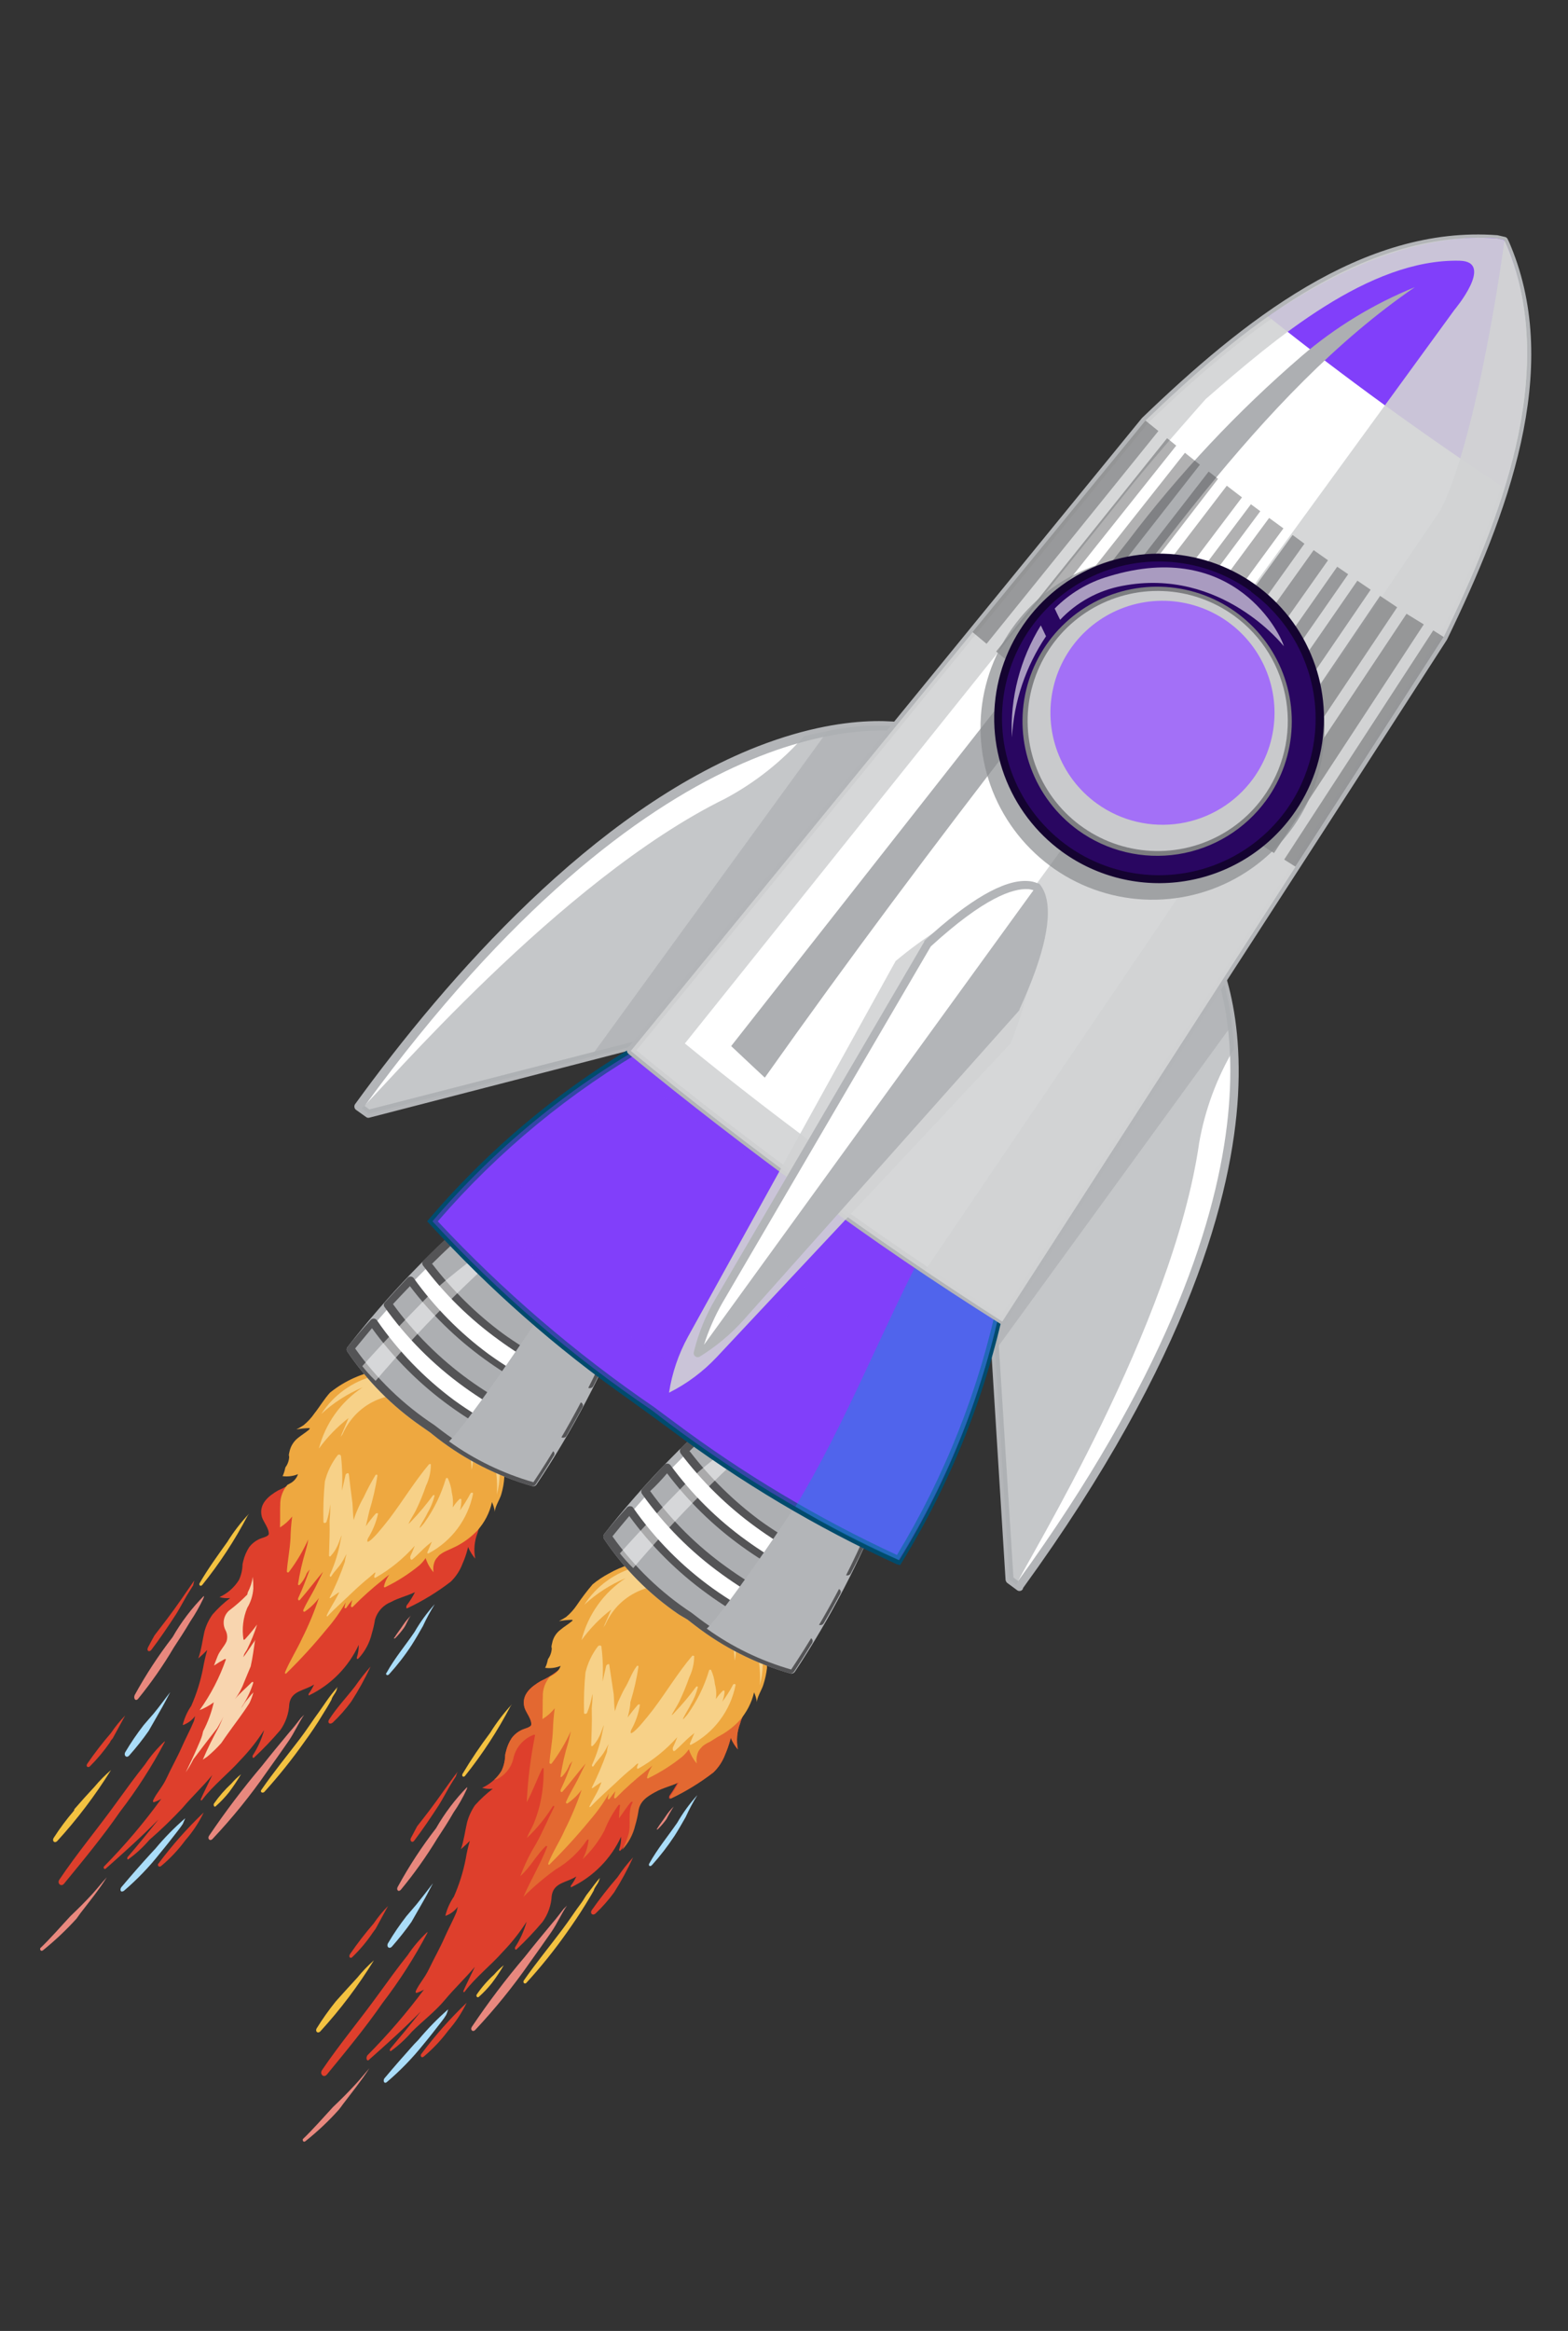 <svg width="107" height="159" viewBox="0 0 107 159" fill="none" xmlns="http://www.w3.org/2000/svg">
<rect x="0" y="0" width="107" height="159" fill="#333333" stroke="none"/>
<path d="M82.256 64.068C82.256 64.068 91.7 77.765 69.538 108.227L68.885 107.747L67.61 87.31L64.484 84.706L82.256 64.068Z" fill="white"/>
<path d="M69.384 108.453L68.731 107.974C68.671 107.919 68.631 107.846 68.619 107.766L67.352 87.444L64.31 84.916C64.283 84.894 64.261 84.867 64.245 84.835C64.228 84.804 64.218 84.77 64.215 84.736C64.206 84.7 64.206 84.663 64.214 84.627C64.222 84.591 64.239 84.558 64.262 84.53L82.048 63.884C82.077 63.855 82.112 63.832 82.151 63.817C82.19 63.803 82.232 63.797 82.273 63.8C82.315 63.803 82.355 63.815 82.392 63.835C82.428 63.855 82.46 63.883 82.485 63.916C82.579 64.051 84.885 67.503 84.481 74.736C84.1 81.371 81.251 92.572 69.812 108.324C69.812 108.324 69.812 108.324 69.794 108.399C69.774 108.433 69.746 108.462 69.712 108.484C69.679 108.505 69.641 108.519 69.602 108.524C69.562 108.529 69.522 108.526 69.485 108.513C69.447 108.501 69.412 108.481 69.384 108.453ZM69.157 107.605L69.479 107.838C89.26 80.517 83.438 66.762 82.215 64.548L64.868 84.669L67.786 87.089C67.815 87.114 67.838 87.145 67.853 87.18C67.869 87.215 67.877 87.253 67.876 87.291L69.157 107.605Z" fill="#B3B5B8"/>
<g style="mix-blend-mode:multiply" opacity="0.7">
<path d="M81.832 77.951C82.23 75.686 83.037 73.512 84.212 71.535C83.912 66.484 82.256 64.068 82.256 64.068L64.484 84.706L67.61 87.31L68.885 107.747L69.352 108.093C70.078 106.462 80.045 90.43 81.832 77.951Z" fill="#ADAFB2"/>
</g>
<g style="mix-blend-mode:multiply" opacity="0.7">
<path d="M84.056 69.929C83.891 67.868 83.276 65.868 82.256 64.068L64.484 84.706L67.61 87.31L67.906 92.133L84.056 69.929Z" fill="#ADAFB2"/>
</g>
<path d="M62.598 49.785C62.598 49.785 46.619 44.988 24.491 75.503L25.146 75.972L44.994 70.882L48.432 73.068L62.598 49.785Z" fill="white"/>
<path d="M24.981 76.195L24.326 75.727C24.292 75.708 24.263 75.682 24.24 75.651C24.217 75.621 24.2 75.586 24.191 75.549C24.181 75.512 24.179 75.473 24.185 75.435C24.19 75.397 24.203 75.361 24.223 75.328C30.557 66.609 40.476 55.31 51.718 50.911C58.479 48.284 62.475 49.427 62.635 49.475C62.675 49.484 62.713 49.503 62.745 49.53C62.776 49.557 62.8 49.591 62.816 49.63C62.83 49.713 62.81 49.798 62.761 49.867L48.611 73.132C48.593 73.165 48.567 73.194 48.536 73.216C48.506 73.238 48.471 73.254 48.433 73.262C48.361 73.274 48.288 73.257 48.228 73.215L44.959 71.135L25.211 76.237C25.172 76.25 25.131 76.252 25.091 76.245C25.05 76.238 25.013 76.221 24.981 76.195ZM24.88 75.444L25.202 75.677L44.929 70.617C44.967 70.608 45.006 70.608 45.043 70.617C45.081 70.625 45.116 70.642 45.146 70.666L48.338 72.683L62.153 49.99C59.726 49.548 44.746 48.245 24.88 75.444Z" fill="#B3B5B8"/>
<g style="mix-blend-mode:multiply" opacity="0.7">
<path d="M49.491 54.473C51.518 53.389 53.335 51.952 54.857 50.23C59.76 48.953 62.589 49.726 62.589 49.726L48.432 73.068L44.991 70.892L25.146 75.972L24.686 75.593C25.982 74.457 38.18 60.017 49.491 54.473Z" fill="#ADAFB2"/>
</g>
<g style="mix-blend-mode:multiply" opacity="0.7">
<path d="M56.462 49.881C58.476 49.402 60.57 49.369 62.598 49.785L48.432 73.068L44.991 70.892L40.31 72.095L56.462 49.881Z" fill="#ADAFB2"/>
</g>
<path d="M27.361 128.896C28.267 127.799 29.092 126.638 29.83 125.423C30.214 124.84 30.6 124.246 30.944 123.642C31.288 123.147 31.588 122.621 31.838 122.072C31.867 122.019 31.881 121.959 31.878 121.899C31.054 122.743 30.34 123.688 29.754 124.711C28.787 125.96 27.92 127.283 27.163 128.668C27.011 128.884 27.177 129.104 27.361 128.896Z" fill="#E8887E"/>
<path d="M28.415 129.91L27.731 130.709C27.275 131.296 26.857 131.91 26.479 132.55C26.349 132.77 26.55 132.987 26.745 132.781C27.216 132.246 27.66 131.687 28.073 131.106C28.38 130.562 28.698 130.021 29.004 129.477C29.197 129.134 29.37 128.775 29.544 128.463C29.171 128.946 28.812 129.421 28.415 129.91Z" fill="#AADDF9"/>
<path d="M22.311 141.503C23.622 139.904 24.944 138.307 26.119 136.608C27.26 135.118 28.274 133.535 29.149 131.876C29.167 131.847 29.175 131.813 29.171 131.779C28.659 132.253 28.204 132.787 27.817 133.368C27.131 134.224 26.495 135.113 25.848 136C24.581 137.757 23.187 139.417 21.966 141.22C21.805 141.478 22.09 141.771 22.311 141.503Z" fill="#DE3F2C"/>
<path d="M24.381 134.902C23.912 135.409 23.453 135.918 22.995 136.427C22.974 136.459 22.948 136.487 22.919 136.512C22.444 137.101 22.006 137.719 21.607 138.362C21.493 138.563 21.68 138.742 21.857 138.567C23.227 137.069 24.453 135.446 25.517 133.717C25.105 134.079 24.725 134.475 24.381 134.902Z" fill="#F3C241"/>
<path d="M24.072 133.466C24.582 132.971 25.04 132.424 25.436 131.833L25.635 131.561C25.913 131.044 26.186 130.549 26.479 130.013C26.117 130.378 25.79 130.775 25.501 131.2C24.923 131.869 24.383 132.569 23.883 133.298C23.757 133.497 23.927 133.649 24.072 133.466Z" fill="#DE3F2C"/>
<path d="M30.581 137.061C29.854 137.699 29.177 138.392 28.557 139.134L28.259 139.442C27.572 140.206 26.893 140.983 26.236 141.765C26.126 141.899 26.198 142.177 26.392 142.028C27.307 141.251 28.145 140.388 28.895 139.451C29.318 138.945 29.722 138.423 30.126 137.901C30.244 137.755 30.351 137.601 30.448 137.44C30.448 137.44 30.543 137.223 30.581 137.061Z" fill="#AADDF9"/>
<path d="M24.205 142.233C23.736 142.74 23.247 143.231 22.724 143.725C22.045 144.457 21.392 145.218 20.663 145.915C20.636 146.034 20.722 146.156 20.849 146.049C21.669 145.398 22.432 144.678 23.129 143.898C23.224 143.783 23.307 143.665 23.391 143.548C23.997 142.743 24.659 141.939 25.21 141.075C24.886 141.445 24.55 141.868 24.205 142.233Z" fill="#E8887E"/>
<path d="M28.936 140.267C29.553 139.746 30.108 139.156 30.591 138.508C31.093 137.935 31.515 137.297 31.845 136.611C30.727 137.677 29.701 138.835 28.776 140.071C28.633 140.198 28.748 140.44 28.936 140.267Z" fill="#DE3F2C"/>
<path d="M32.434 138.463C33.782 137.027 35.023 135.494 36.148 133.877C36.63 133.213 37.106 132.526 37.58 131.85C38.053 131.173 38.281 130.577 38.689 129.988L38.454 130.219C38.197 130.546 37.948 130.888 37.687 131.181C37.059 131.935 36.428 132.701 35.819 133.472C34.521 134.998 33.311 136.597 32.195 138.261C32.07 138.46 32.268 138.642 32.434 138.463Z" fill="#E8887E"/>
<path d="M32.676 136.21C32.998 135.924 33.294 135.611 33.562 135.275C33.858 134.884 34.131 134.475 34.377 134.051C34.138 134.241 33.918 134.454 33.72 134.686C33.272 135.094 32.873 135.552 32.531 136.051C32.465 136.139 32.563 136.309 32.676 136.21Z" fill="#F3C241"/>
<path d="M40.638 130.525C41.1 130.088 41.522 129.609 41.899 129.096C42.387 128.328 42.822 127.526 43.2 126.698C42.811 127.12 42.457 127.571 42.139 128.048C41.51 128.773 40.919 129.529 40.367 130.315C40.251 130.527 40.451 130.698 40.638 130.525Z" fill="#DE3F2C"/>
<path d="M35.925 135.247C36.908 134.173 37.822 133.037 38.662 131.847C39.099 131.231 39.528 130.601 39.927 129.953C40.127 129.623 40.326 129.305 40.52 128.951C40.56 128.778 40.7 128.617 40.793 128.456C40.887 128.296 40.947 128.082 40.816 128.359C40.87 128.277 40.914 128.187 40.945 128.093C40.662 128.381 40.43 128.749 40.178 129.055C39.926 129.361 39.862 129.54 39.697 129.764C39.241 130.365 38.831 131.01 38.375 131.611C37.504 132.777 36.577 133.895 35.745 135.092C35.656 135.231 35.804 135.379 35.925 135.247Z" fill="#F3C241"/>
<path d="M44.491 127.222C45.052 126.597 45.566 125.931 46.029 125.23C46.295 124.813 46.542 124.381 46.789 123.948C47.024 123.432 47.291 122.931 47.588 122.448C47.603 122.383 47.588 122.448 47.588 122.448C47.062 123.027 46.6 123.661 46.21 124.339C45.58 125.253 44.857 126.122 44.314 127.101C44.217 127.227 44.341 127.38 44.491 127.222Z" fill="#AADDF9"/>
<path d="M44.907 124.757C45.118 124.548 45.311 124.322 45.483 124.081C45.632 123.788 45.796 123.503 45.975 123.227C45.775 123.421 45.596 123.635 45.441 123.867C45.248 124.164 45.027 124.432 44.845 124.732C44.781 124.762 44.844 124.834 44.907 124.757Z" fill="#E8887E"/>
<path d="M31.733 121.138C32.916 119.657 33.955 118.066 34.836 116.388L34.935 116.252C34.38 116.847 33.885 117.496 33.456 118.188C32.78 119.084 32.153 120.015 31.576 120.977C31.474 121.124 31.609 121.28 31.733 121.138Z" fill="#F3C241"/>
<path d="M29.304 123.494C29.028 123.852 28.75 124.22 28.464 124.575L28.041 125.377C27.945 125.549 28.116 125.747 28.261 125.564C28.864 124.769 29.415 123.951 29.961 123.11C30.214 122.701 30.437 122.274 30.681 121.853C30.814 121.621 30.968 121.395 31.112 121.166C31.112 121.166 31.159 120.961 31.245 120.833C30.566 121.712 29.97 122.622 29.304 123.494Z" fill="#DE3F2C"/>
<path d="M25.14 140.536C26.381 139.443 27.586 138.354 28.728 137.194C28.041 138.06 27.331 138.922 26.613 139.77C26.613 139.77 26.571 139.953 26.672 139.908C27.204 139.523 27.688 139.076 28.116 138.578C28.852 137.848 29.706 137.202 30.366 136.409C31.025 135.616 31.763 134.931 32.407 134.157C32.143 134.711 31.871 135.252 31.619 135.808C31.601 135.884 31.67 135.934 31.727 135.833C32.461 134.864 33.513 134.047 34.329 133.119C34.93 132.496 35.467 131.815 35.933 131.086C35.763 131.704 35.498 132.292 35.147 132.828C35.127 132.915 35.154 133.046 35.252 132.966C35.879 132.378 36.47 131.754 37.024 131.097C37.399 130.576 37.616 129.958 37.648 129.317C37.78 128.392 38.695 128.42 39.328 127.996C39.227 128.219 39.102 128.431 38.955 128.627C38.955 128.627 38.926 128.757 38.99 128.726C40.488 128.009 41.689 126.791 42.385 125.283C42.392 125.578 42.348 125.872 42.254 126.152C42.232 126.249 42.314 126.291 42.384 126.182C42.825 125.713 43.133 125.136 43.279 124.51C43.373 124.198 43.446 123.88 43.497 123.558C43.588 122.863 44.08 122.554 44.628 122.248C45.177 121.941 45.7 121.845 46.249 121.584C46.077 121.901 45.886 122.206 45.675 122.499C45.66 122.564 45.621 122.737 45.738 122.672C46.78 122.19 47.768 121.596 48.682 120.901C49.041 120.554 49.316 120.131 49.489 119.664C49.619 119.363 49.727 119.053 49.815 118.737C49.836 118.67 49.852 118.602 49.862 118.532C49.981 118.822 50.147 119.09 50.352 119.327C50.235 118.733 50.289 118.118 50.508 117.554C50.582 117.229 50.764 116.93 50.903 116.621C51.042 116.311 51.131 116.024 51.225 115.761C51.62 115.008 51.855 114.182 51.913 113.333C51.972 112.485 51.854 111.634 51.566 110.833C51.279 110.033 50.828 109.301 50.243 108.683C49.657 108.066 48.95 107.576 48.166 107.246C47.21 106.801 46.133 106.691 45.107 106.933C43.912 107.063 42.752 107.419 41.69 107.982C40.88 108.481 40.222 109.192 39.785 110.037C39.499 110.54 39.246 111.051 38.974 111.591C38.697 112.103 38.316 112.551 37.854 112.904C37.839 112.969 37.731 113.092 37.802 113.131C38.093 113.301 38.435 113.36 38.766 113.295C38.251 113.881 37.616 114.349 36.904 114.666C36.233 115.059 35.55 115.607 35.793 116.482C35.906 116.838 36.294 117.279 36.253 117.657C36.221 117.797 35.905 117.884 35.793 117.927C35.444 118.043 35.139 118.263 34.92 118.557C34.734 118.839 34.601 119.151 34.526 119.48C34.504 119.554 34.486 119.63 34.474 119.707C34.469 120.08 34.385 120.449 34.227 120.787C33.909 121.297 33.448 121.702 32.902 121.951C33.137 122.02 33.383 122.042 33.627 122.015C33.189 122.351 32.783 122.726 32.414 123.137C32.167 123.497 31.983 123.897 31.87 124.32C31.731 124.925 31.657 125.545 31.454 126.136C31.666 125.957 31.869 125.765 32.062 125.57C31.941 125.974 31.847 126.386 31.78 126.802C31.608 127.685 31.338 128.547 30.975 129.371C30.71 129.756 30.515 130.185 30.4 130.638C30.4 130.638 30.383 130.714 30.476 130.655C30.78 130.534 31.043 130.331 31.237 130.067C31.21 130.186 31.185 130.294 31.163 130.392C30.904 131.026 30.576 131.611 30.311 132.222C30.046 132.832 29.625 133.577 29.297 134.264C28.969 134.951 28.638 135.251 28.372 135.816C28.372 135.816 28.34 135.956 28.423 135.941C28.6 135.886 28.77 135.81 28.93 135.716C27.75 137.3 26.46 138.799 25.069 140.201C24.959 140.381 25.025 140.589 25.14 140.536Z" fill="#DE3F2C"/>
<path d="M33.913 121.364C34.179 121.231 34.414 121.045 34.604 120.816C34.794 120.587 34.934 120.321 35.014 120.035C35.08 119.649 35.247 119.288 35.497 118.988C35.748 118.688 36.074 118.459 36.441 118.326C36.441 118.326 36.506 118.34 36.517 118.343C36.21 119.856 36.019 121.39 35.944 122.932C36.352 122.195 36.624 121.405 36.989 120.658C37.001 120.604 37.103 120.559 37.097 120.683C37.11 121.527 37.017 122.369 36.819 123.19C36.711 123.607 36.575 124.017 36.413 124.416C36.271 124.736 36.076 125.044 35.956 125.369C36.628 124.734 37.217 124.017 37.708 123.234C37.723 123.169 37.86 123.166 37.816 123.259C37.384 124.104 37.025 124.977 36.562 125.804C36.141 126.491 35.788 127.218 35.507 127.974C36.179 127.377 36.598 126.54 37.253 125.917C37.253 125.917 37.361 125.942 37.351 125.939C36.895 127.132 36.225 128.218 35.719 129.387C36.395 128.713 37.123 128.092 37.897 127.532C38.761 127.031 39.499 126.34 40.056 125.512C40.056 125.512 40.18 125.415 40.164 125.537C40.108 125.986 39.97 126.421 39.756 126.82C40.351 126.258 40.85 125.604 41.236 124.883C41.482 124.258 41.808 123.668 42.207 123.127C42.207 123.127 42.311 123.071 42.315 123.151C42.251 123.432 42.26 123.742 42.239 124.032C42.517 123.664 42.756 123.264 43.064 122.913C43.064 122.913 43.209 122.878 43.172 122.938C42.794 123.648 43.09 124.443 42.883 125.147C42.776 125.507 42.631 125.855 42.452 126.186C42.892 125.717 43.2 125.14 43.347 124.514C43.441 124.202 43.514 123.884 43.564 123.563C43.655 122.867 44.147 122.558 44.696 122.252C45.244 121.945 45.767 121.849 46.316 121.588C46.145 121.905 45.953 122.21 45.742 122.503C45.728 122.568 45.688 122.741 45.805 122.676C46.825 122.188 47.789 121.593 48.682 120.901C49.041 120.554 49.316 120.131 49.489 119.664C49.618 119.363 49.727 119.053 49.815 118.737C49.836 118.67 49.852 118.602 49.862 118.532C49.981 118.822 50.146 119.09 50.352 119.327C50.235 118.733 50.289 118.118 50.507 117.554C50.582 117.229 50.764 116.93 50.903 116.621C51.042 116.311 51.131 116.024 51.225 115.761C51.62 115.008 51.855 114.182 51.913 113.333C51.972 112.485 51.854 111.634 51.566 110.833C51.279 110.033 50.828 109.301 50.243 108.683C49.657 108.066 48.95 107.576 48.166 107.246C47.21 106.801 46.133 106.691 45.107 106.932C43.912 107.063 42.752 107.419 41.69 107.982C40.88 108.481 40.222 109.192 39.785 110.037C39.499 110.54 39.246 111.051 38.974 111.591C38.697 112.103 38.315 112.551 37.853 112.904C37.839 112.969 37.731 113.092 37.801 113.131C38.092 113.301 38.435 113.36 38.766 113.295C38.251 113.881 37.616 114.349 36.904 114.666C36.233 115.059 35.55 115.607 35.793 116.482C35.905 116.838 36.294 117.279 36.253 117.657C36.221 117.797 35.905 117.884 35.793 117.927C35.444 118.043 35.139 118.263 34.92 118.557C34.734 118.839 34.601 119.151 34.526 119.48C34.504 119.554 34.486 119.63 34.474 119.707C34.469 120.08 34.385 120.449 34.227 120.787C34.092 121.017 33.922 121.224 33.722 121.4L33.913 121.364Z" fill="#E36831"/>
<path d="M37.414 127.103C37.392 127.2 37.474 127.241 37.544 127.132C38.502 126.186 39.41 125.19 40.265 124.149C40.753 123.586 41.186 122.976 41.558 122.33C41.514 122.448 41.486 122.572 41.474 122.697C41.459 122.762 41.561 122.717 41.582 122.722C41.713 122.531 41.854 122.347 42.005 122.17C41.956 122.307 41.924 122.448 41.908 122.592C41.891 122.668 41.986 122.701 42.049 122.624C42.682 121.977 43.357 121.371 44.069 120.812C44.199 120.693 44.363 120.572 44.519 120.437C44.344 120.686 44.218 120.966 44.148 121.262C44.148 121.262 44.193 121.363 44.256 121.287C45.077 120.887 45.85 120.396 46.561 119.824C46.729 119.676 46.879 119.507 47.006 119.323C47.122 119.677 47.306 120.004 47.547 120.289C47.502 120.015 47.538 119.735 47.652 119.482C47.709 119.378 47.78 119.284 47.865 119.201C47.9 119.15 47.944 119.106 47.997 119.072C48.131 118.971 48.276 118.886 48.43 118.819L48.975 118.477C49.525 118.199 50.022 117.828 50.445 117.38C50.94 116.828 51.288 116.161 51.458 115.44C51.557 115.656 51.623 115.886 51.655 116.122C51.622 115.818 52.008 115.224 52.089 114.924C52.211 114.551 52.295 114.166 52.34 113.776C52.343 112.964 52.196 112.159 51.905 111.401C51.583 110.383 51.037 109.45 50.307 108.67C49.577 107.89 48.682 107.283 47.687 106.894C46.692 106.504 45.623 106.343 44.557 106.42C43.492 106.498 42.457 106.813 41.529 107.342C41.143 107.549 40.778 107.793 40.44 108.071C40.055 108.521 39.696 108.994 39.365 109.485C39.161 109.789 38.914 110.062 38.633 110.296C38.473 110.396 38.314 110.496 38.146 110.583C38.438 110.527 38.735 110.496 39.032 110.49C39.097 110.505 39.069 110.578 39.008 110.598C38.767 110.805 38.493 110.958 38.252 111.164C37.953 111.387 37.748 111.713 37.678 112.08L37.656 112.177C37.636 112.263 37.616 112.35 37.653 112.438C37.639 112.703 37.549 112.959 37.393 113.175C37.346 113.38 37.302 113.574 37.2 113.767C37.518 113.811 37.841 113.78 38.144 113.676L38.256 113.634C38.174 113.877 38.01 114.085 37.791 114.221L37.53 114.366C37.196 114.75 37.021 115.247 37.041 115.756C37.026 115.821 37.042 116.746 37.015 117.263C37.337 117.068 37.622 116.817 37.856 116.522C37.787 117.018 37.745 117.517 37.73 118.018C37.7 118.796 37.545 119.523 37.495 120.239C37.497 120.257 37.505 120.274 37.517 120.287C37.529 120.301 37.545 120.31 37.563 120.314C37.581 120.318 37.599 120.317 37.616 120.31C37.633 120.303 37.647 120.291 37.657 120.276C38.169 119.594 38.604 118.859 38.956 118.083C38.897 118.342 38.84 118.591 38.78 118.85C38.546 119.603 38.369 120.372 38.253 121.152C38.238 121.217 38.298 121.253 38.361 121.177C38.55 120.977 38.702 120.747 38.813 120.496C38.843 120.366 38.973 120.248 39.056 120.13C38.814 120.791 38.558 121.461 38.253 122.096C38.231 122.194 38.298 122.3 38.388 122.207C38.943 121.572 39.454 120.881 39.964 120.293C39.778 120.659 39.6 121.04 39.413 121.406C39.227 121.773 38.841 122.413 38.625 122.909C38.605 122.996 38.671 123.056 38.74 123.004C39.105 122.752 39.426 122.441 39.691 122.084C39.373 123.024 38.988 123.939 38.54 124.824C38.221 125.57 37.701 126.349 37.414 127.103Z" fill="#EEA840"/>
<g style="mix-blend-mode:overlay" opacity="0.5">
<path d="M39.682 111.879C40.253 111.09 40.935 110.387 41.708 109.794L41.178 111.015C41.214 110.954 41.254 110.894 41.298 110.838C41.506 110.366 41.79 109.932 42.139 109.552C42.947 108.7 44.054 108.195 45.228 108.143C47.174 108.145 48.397 109.768 49.011 111.512C48.987 110.64 48.686 109.797 48.149 109.108C48.762 109.616 49.256 110.252 49.596 110.97C49.937 111.689 50.117 112.473 50.123 113.268C50.123 113.268 50.823 111.154 48.636 108.275C49.705 109.019 50.563 110.027 51.127 111.2C51.69 112.374 51.939 113.674 51.85 114.972C52.086 114.057 52.113 113.101 51.932 112.174C51.75 111.247 51.364 110.372 50.8 109.613C50.035 108.426 48.907 107.518 47.584 107.025C46.261 106.531 44.814 106.478 43.458 106.874C41.979 107.256 40.698 108.181 39.871 109.465C40.697 108.701 41.65 108.088 42.688 107.653C41.191 108.635 40.119 110.143 39.682 111.879Z" fill="#FFFAD0"/>
</g>
<g style="mix-blend-mode:overlay" opacity="0.5">
<path d="M40.23 123.209C40.213 123.284 40.21 123.295 40.317 123.228C40.844 122.667 41.439 122.154 42.005 121.624C42.385 121.256 42.771 120.912 43.176 120.584C43.375 120.414 43.683 120.063 43.481 120.495C43.467 120.56 43.439 120.679 43.562 120.639C44.558 120.073 45.455 119.348 46.217 118.494C46.129 118.733 46.03 118.969 45.919 119.199C45.889 119.328 45.922 119.53 46.076 119.406C46.444 119.092 46.754 118.73 47.133 118.419L47.385 118.215C47.241 118.546 47.12 118.825 47.089 118.909C47.058 118.993 47.059 119.039 47.169 119.007C47.94 118.598 48.61 118.024 49.132 117.325C49.654 116.627 50.015 115.821 50.189 114.967C50.219 114.837 50.057 114.846 50.016 114.927C49.807 115.332 49.562 115.718 49.285 116.079C49.377 115.852 49.433 115.611 49.449 115.366C49.444 115.353 49.437 115.342 49.427 115.333C49.417 115.324 49.405 115.317 49.392 115.314C49.379 115.312 49.365 115.312 49.353 115.316C49.34 115.32 49.328 115.327 49.319 115.336C49.145 115.509 48.988 115.698 48.848 115.9C48.9 115.561 48.878 115.214 48.785 114.884C48.752 114.544 48.663 114.212 48.52 113.902C48.455 113.887 48.401 113.875 48.381 113.961C48.063 115.023 47.572 116.025 46.928 116.927C46.928 116.927 46.463 117.515 46.65 117.148C46.836 116.781 46.986 116.577 47.136 116.27C47.351 115.907 47.514 115.515 47.618 115.106C47.638 115.02 47.538 115.008 47.489 115.076C47.055 115.669 46.583 116.234 46.077 116.767C46.077 116.767 45.785 117.098 45.852 116.954C45.919 116.81 46.201 116.374 46.348 116.078C46.609 115.533 46.839 114.975 47.039 114.405C47.257 113.953 47.371 113.458 47.371 112.956C47.371 112.956 47.284 112.937 47.252 112.929C46.271 114.081 45.476 115.412 44.561 116.624C44.286 116.982 44.002 117.327 43.707 117.669C43.615 117.773 42.854 118.611 43.073 118.001C43.368 117.475 43.569 116.901 43.666 116.306C43.686 116.219 43.558 116.281 43.537 116.276C43.289 116.561 43.053 116.848 42.836 117.151C42.796 117.324 42.813 117.248 42.883 116.945C42.952 116.643 43.009 116.394 43.019 116.101C43.261 115.315 43.445 114.513 43.568 113.701C43.586 113.625 43.493 113.582 43.439 113.671C43.098 114.117 42.931 114.693 42.629 115.169C42.46 115.461 42.326 115.794 42.179 116.09C42.096 116.297 42.025 116.509 41.965 116.724C41.899 116.367 41.913 115.961 41.878 115.566L41.58 113.587C41.612 113.446 41.385 113.542 41.365 113.629C41.291 113.953 41.192 114.385 41.117 114.71C41.166 113.922 41.141 113.132 41.043 112.349C41.07 112.23 40.882 112.21 40.805 112.295C40.4 112.824 40.11 113.432 39.953 114.079C39.864 114.982 39.831 115.89 39.854 116.798C39.822 116.938 39.994 116.932 40.059 116.845C40.228 116.429 40.351 115.995 40.424 115.552C40.466 115.914 40.363 116.414 40.382 116.68C40.406 117.47 40.365 118.246 40.343 119.037C40.326 119.113 40.412 119.132 40.473 119.067C40.639 118.889 40.778 118.686 40.883 118.467C41.034 118.206 41.337 117.183 41.135 118.013C40.992 118.83 40.745 119.626 40.4 120.381C40.372 120.5 40.46 120.565 40.54 120.413C40.733 120.116 40.995 119.869 41.188 119.572C41.381 119.275 41.409 119.156 41.545 118.959C41.471 119.131 41.43 119.314 41.421 119.5C41.129 120.334 40.783 121.147 40.385 121.936C40.385 121.936 40.368 122.011 40.461 121.953C40.554 121.895 41.063 121.511 41.035 121.584C40.793 122.291 40.444 122.723 40.23 123.209Z" fill="#FFFAD0"/>
</g>
<g style="mix-blend-mode:overlay" opacity="0.8">
<path d="M33.28 129.916C33.304 129.87 33.328 129.824 33.352 129.778C33.329 129.82 33.304 129.866 33.28 129.916Z" fill="#FFFAD0"/>
</g>
<path d="M9.43 115.872C10.325 114.774 11.136 113.609 11.855 112.389C12.239 111.806 12.626 111.212 12.98 110.61C13.317 110.11 13.616 109.586 13.874 109.04C13.904 108.984 13.919 108.921 13.916 108.857C13.085 109.696 12.368 110.641 11.781 111.667C10.816 112.916 9.949 114.239 9.191 115.624C9.09 115.862 9.256 116.082 9.43 115.872Z" fill="#E8887E"/>
<path d="M10.484 116.887C10.255 117.141 10.034 117.409 9.802 117.675C9.346 118.261 8.928 118.876 8.55 119.515C8.42 119.735 8.632 119.955 8.816 119.747C9.291 119.215 9.735 118.656 10.144 118.071C10.451 117.527 10.768 116.986 11.075 116.442C11.268 116.099 11.451 115.743 11.615 115.428C11.247 115.89 10.891 116.4 10.484 116.887Z" fill="#AADDF9"/>
<path d="M4.38 128.479C5.691 126.88 7.013 125.283 8.188 123.584C9.332 122.096 10.35 120.513 11.229 118.854C11.242 118.828 11.249 118.798 11.248 118.768C10.736 119.243 10.281 119.776 9.894 120.357C9.209 121.213 8.572 122.102 7.925 122.989C6.658 124.747 5.264 126.407 4.054 128.211C3.873 128.454 4.17 128.75 4.38 128.479Z" fill="#DE3F2C"/>
<path d="M6.449 121.878C5.977 122.384 5.518 122.893 5.075 123.406C5.064 123.438 5.056 123.47 5.052 123.503C4.543 124.094 4.076 124.721 3.655 125.379C3.541 125.58 3.727 125.759 3.904 125.584C5.274 124.084 6.503 122.461 7.576 120.737C7.168 121.085 6.792 121.466 6.449 121.878Z" fill="#F3C241"/>
<path d="M6.144 120.477C6.647 119.975 7.104 119.429 7.508 118.844C7.53 118.747 7.631 118.656 7.696 118.569C7.974 118.052 8.247 117.557 8.54 117.022C8.182 117.388 7.859 117.786 7.573 118.211C6.995 118.879 6.455 119.58 5.955 120.309C5.837 120.475 5.996 120.625 6.144 120.477Z" fill="#DE3F2C"/>
<path d="M12.641 124.024C11.908 124.658 11.227 125.35 10.607 126.095L10.32 126.404C9.622 127.166 8.943 127.943 8.285 128.725C8.175 128.859 8.194 129.125 8.441 128.989C9.352 128.212 10.184 127.347 10.923 126.406C11.346 125.9 11.75 125.378 12.154 124.856C12.28 124.703 12.369 124.564 12.487 124.398C12.453 124.447 12.582 124.181 12.641 124.024Z" fill="#AADDF9"/>
<path d="M6.284 129.211C5.815 129.718 5.327 130.209 4.804 130.704C4.124 131.435 3.472 132.196 2.743 132.893C2.716 133.012 2.802 133.134 2.939 133.029C3.753 132.372 4.516 131.652 5.219 130.878L5.471 130.526C6.087 129.723 6.75 128.919 7.289 128.053C6.957 128.41 6.619 128.844 6.284 129.211Z" fill="#E8887E"/>
<path d="M10.994 127.287C11.615 126.769 12.17 126.178 12.649 125.527C13.152 124.955 13.573 124.316 13.903 123.63C12.786 124.696 11.759 125.854 10.834 127.091C10.696 127.196 10.827 127.419 10.994 127.287Z" fill="#DE3F2C"/>
<path d="M14.502 125.44C15.854 124.006 17.096 122.473 18.217 120.853C18.699 120.19 19.175 119.502 19.648 118.826C20.122 118.149 20.35 117.553 20.758 116.964L20.52 117.205C20.263 117.533 20.014 117.874 19.743 118.165C19.115 118.92 18.484 119.685 17.875 120.456C16.581 121.985 15.371 123.584 14.251 125.245C14.15 125.438 14.336 125.618 14.502 125.44Z" fill="#E8887E"/>
<path d="M14.745 123.186C15.066 122.9 15.363 122.587 15.631 122.251C15.925 121.859 16.198 121.45 16.446 121.027C16.207 121.217 15.987 121.43 15.789 121.662C15.344 122.073 14.946 122.531 14.599 123.027C14.544 123.117 14.619 123.339 14.745 123.186Z" fill="#F3C241"/>
<path d="M22.707 117.501C23.169 117.064 23.591 116.585 23.968 116.072C24.463 115.306 24.905 114.506 25.29 113.679C24.909 114.107 24.555 114.558 24.229 115.029C23.647 115.783 22.974 116.482 22.458 117.296C22.319 117.504 22.497 117.67 22.707 117.501Z" fill="#DE3F2C"/>
<path d="M18.037 122.233C19.013 121.154 19.923 120.018 20.763 118.831C21.211 118.217 21.64 117.587 22.028 116.936C22.229 116.607 22.438 116.291 22.622 115.935C22.661 115.762 22.8 115.6 22.894 115.44C22.988 115.279 23.048 115.066 22.916 115.343C22.963 115.256 23.002 115.166 23.035 115.074C22.765 115.381 22.513 115.703 22.279 116.038C22.111 116.273 21.952 116.521 21.787 116.745C21.342 117.348 20.932 117.994 20.476 118.594C19.594 119.758 18.667 120.876 17.846 122.076C17.724 122.207 17.883 122.358 18.037 122.233Z" fill="#F3C241"/>
<path d="M26.56 114.197C27.125 113.576 27.639 112.91 28.097 112.206C28.364 111.789 28.611 111.357 28.858 110.924C29.096 110.409 29.367 109.908 29.667 109.426C29.682 109.361 29.667 109.426 29.667 109.426C29.142 110.005 28.68 110.639 28.29 111.317C27.67 112.233 26.936 113.101 26.393 114.08C26.264 114.198 26.42 114.359 26.56 114.197Z" fill="#AADDF9"/>
<path d="M26.976 111.733C27.186 111.525 27.379 111.299 27.552 111.058C27.751 110.785 27.825 110.46 28.044 110.203C27.843 110.397 27.664 110.612 27.51 110.843C27.317 111.14 27.096 111.408 26.913 111.708C26.839 111.736 26.913 111.81 26.976 111.733Z" fill="#E8887E"/>
<path d="M13.802 108.114C14.986 106.643 16.024 105.059 16.899 103.386L16.999 103.249C16.438 103.842 15.938 104.49 15.509 105.183C14.854 106.103 14.191 107.009 13.627 107.983C13.543 108.1 13.678 108.256 13.802 108.114Z" fill="#F3C241"/>
<path d="M11.372 110.47L10.543 111.554C10.393 111.815 10.25 112.09 10.11 112.353C9.97 112.617 10.185 112.723 10.329 112.54C10.932 111.745 11.484 110.927 12.03 110.086C12.283 109.677 12.505 109.25 12.75 108.829L13.18 108.142C13.18 108.142 13.227 107.937 13.257 107.807C12.645 108.691 12.039 109.598 11.372 110.47Z" fill="#DE3F2C"/>
<path d="M7.221 127.458C8.461 126.365 9.667 125.276 10.809 124.116C10.121 124.982 9.423 125.846 8.694 126.692C8.694 126.692 8.652 126.875 8.753 126.83C9.285 126.445 9.769 125.998 10.196 125.5C10.983 124.816 11.734 124.092 12.446 123.331C13.104 122.548 13.854 121.856 14.487 121.079C14.224 121.633 13.952 122.174 13.699 122.73C13.682 122.806 13.75 122.856 13.808 122.755C14.542 121.786 15.594 120.969 16.421 120.043C17.021 119.42 17.559 118.739 18.025 118.01C17.855 118.628 17.59 119.216 17.239 119.753C17.219 119.839 17.246 119.971 17.346 119.88C17.975 119.292 18.57 118.668 19.129 118.013C19.5 117.49 19.713 116.871 19.741 116.231C19.874 115.306 20.79 115.333 21.435 114.901C21.33 115.126 21.205 115.341 21.06 115.543C21.06 115.543 21.03 115.673 21.095 115.642C22.588 114.92 23.785 113.703 24.479 112.197C24.486 112.492 24.442 112.786 24.349 113.065C24.326 113.163 24.408 113.204 24.489 113.098C24.922 112.624 25.227 112.048 25.373 111.423C25.468 111.111 25.54 110.794 25.591 110.472C25.67 110.2 25.811 109.949 26.003 109.74C26.195 109.532 26.433 109.37 26.698 109.269C27.118 109.024 27.769 108.866 28.318 108.605C28.156 108.928 27.964 109.234 27.744 109.52C27.73 109.585 27.69 109.758 27.807 109.694C28.854 109.202 29.843 108.597 30.759 107.89C31.117 107.543 31.393 107.121 31.566 106.653C31.701 106.354 31.809 106.044 31.892 105.727C31.913 105.66 31.928 105.591 31.939 105.521C32.061 105.809 32.226 106.077 32.429 106.316C32.315 105.722 32.373 105.108 32.595 104.545C32.669 104.221 32.841 103.919 32.98 103.61C33.119 103.3 33.208 103.014 33.302 102.751C33.789 101.767 34.037 100.682 34.027 99.584C33.868 98.463 33.446 97.395 32.796 96.468C32.145 95.54 31.286 94.778 30.286 94.245C29.327 93.8 28.246 93.689 27.216 93.929C26.024 94.058 24.867 94.415 23.81 94.981C22.998 95.479 22.335 96.189 21.895 97.033C21.608 97.537 21.355 98.047 21.094 98.59C20.813 99.102 20.428 99.549 19.963 99.901C19.95 99.955 19.84 100.089 19.911 100.128C20.191 100.314 20.529 100.391 20.863 100.346C20.34 100.912 19.702 101.359 18.991 101.658C18.31 102.048 17.637 102.599 17.87 103.472C17.982 103.827 18.371 104.269 18.341 104.649C18.308 104.789 17.993 104.876 17.869 104.916C17.521 105.032 17.216 105.252 16.997 105.547C16.816 105.831 16.683 106.142 16.603 106.469C16.586 106.545 16.569 106.62 16.551 106.696C16.546 107.07 16.462 107.438 16.304 107.777C15.986 108.286 15.525 108.691 14.979 108.941C15.214 109.01 15.46 109.032 15.704 109.004C15.266 109.338 14.864 109.714 14.502 110.128C14.246 110.485 14.058 110.885 13.947 111.309C13.808 111.915 13.745 112.537 13.531 113.125C13.745 112.944 13.948 112.752 14.141 112.548C14.025 112.957 13.93 113.372 13.856 113.791C13.685 114.675 13.415 115.536 13.052 116.36C12.787 116.745 12.592 117.174 12.477 117.627C12.477 117.627 12.46 117.703 12.553 117.645C12.856 117.523 13.12 117.32 13.314 117.057C13.286 117.176 13.259 117.295 13.239 117.381C12.983 118.005 12.653 118.6 12.388 119.211C12.123 119.821 11.702 120.567 11.384 121.256C11.067 121.946 10.715 122.24 10.449 122.805C10.449 122.805 10.417 122.946 10.5 122.931C10.677 122.875 10.847 122.799 11.007 122.705C9.823 124.334 8.52 125.872 7.107 127.307C7.028 127.357 7.094 127.565 7.221 127.458Z" fill="#DE3F2C"/>
<path d="M19.451 114.071C19.428 114.168 19.51 114.21 19.58 114.101C20.542 113.157 21.45 112.162 22.301 111.118C22.79 110.554 23.223 109.945 23.595 109.298C23.555 109.418 23.527 109.541 23.51 109.666C23.495 109.731 23.597 109.686 23.619 109.691C23.749 109.499 23.89 109.315 24.041 109.139C23.998 109.277 23.966 109.418 23.944 109.56C23.947 109.576 23.954 109.59 23.964 109.601C23.975 109.613 23.989 109.621 24.004 109.624C24.019 109.628 24.035 109.626 24.049 109.621C24.064 109.615 24.076 109.605 24.085 109.593C24.718 108.945 25.393 108.34 26.105 107.78C26.235 107.662 26.399 107.54 26.566 107.408C26.387 107.655 26.261 107.935 26.195 108.233C26.199 108.243 26.205 108.252 26.214 108.26C26.222 108.267 26.232 108.272 26.242 108.274C26.253 108.277 26.264 108.277 26.275 108.274C26.286 108.271 26.295 108.265 26.303 108.258C27.122 107.86 27.892 107.368 28.597 106.792C28.768 106.642 28.918 106.47 29.044 106.28C29.158 106.636 29.342 106.964 29.586 107.246C29.539 106.977 29.575 106.699 29.688 106.451C29.745 106.347 29.817 106.252 29.901 106.169C29.936 106.118 29.981 106.074 30.033 106.04C30.167 105.939 30.312 105.854 30.466 105.787L31.091 105.498C31.644 105.221 32.144 104.851 32.571 104.403C33.068 103.854 33.414 103.184 33.574 102.46C33.672 102.677 33.738 102.907 33.77 103.142C33.737 102.839 34.124 102.245 34.206 101.934C34.325 101.539 34.396 101.131 34.416 100.719C34.421 99.908 34.274 99.102 33.981 98.345C33.649 97.338 33.106 96.414 32.386 95.635C31.667 94.856 30.789 94.241 29.812 93.83C28.6 93.371 27.29 93.237 26.011 93.441C24.732 93.645 23.529 94.18 22.521 94.993C22.126 95.426 21.809 95.967 21.457 96.41C21.249 96.713 20.999 96.985 20.714 97.218C20.554 97.318 20.395 97.418 20.227 97.505C20.52 97.451 20.816 97.42 21.113 97.412C21.178 97.427 21.096 97.487 21.089 97.52C20.848 97.726 20.584 97.882 20.333 98.086C20.042 98.316 19.839 98.639 19.759 99.001L19.737 99.099C19.717 99.185 19.697 99.272 19.734 99.36C19.725 99.626 19.634 99.883 19.474 100.096C19.43 100.291 19.383 100.496 19.282 100.689C19.599 100.733 19.922 100.702 20.224 100.598L20.337 100.556C20.255 100.799 20.09 101.007 19.872 101.143L19.611 101.288C19.282 101.675 19.107 102.17 19.122 102.678C19.107 102.742 19.123 103.668 19.107 104.187C19.426 103.991 19.707 103.739 19.937 103.444C19.871 103.941 19.833 104.441 19.822 104.942C19.781 105.718 19.626 106.444 19.576 107.161C19.553 107.258 19.678 107.31 19.738 107.198C20.25 106.516 20.685 105.781 21.037 105.004C20.995 105.264 20.936 105.52 20.861 105.772C20.632 106.526 20.456 107.295 20.334 108.074C20.337 108.087 20.343 108.098 20.352 108.108C20.361 108.117 20.372 108.124 20.385 108.127C20.398 108.129 20.411 108.129 20.423 108.124C20.435 108.12 20.445 108.112 20.453 108.101C20.638 107.9 20.787 107.669 20.894 107.417C20.924 107.288 21.054 107.169 21.137 107.052C20.895 107.713 20.652 108.374 20.345 109.021C20.323 109.118 20.379 109.222 20.468 109.129C21.024 108.494 21.535 107.803 22.045 107.214C21.859 107.581 21.681 107.961 21.494 108.328C21.308 108.695 20.911 109.332 20.695 109.829C20.675 109.915 20.741 109.976 20.81 109.923C21.175 109.671 21.497 109.36 21.761 109.004C21.447 109.944 21.066 110.86 20.621 111.746C20.257 112.538 19.779 113.282 19.451 114.071Z" fill="#EEA840"/>
<g style="mix-blend-mode:overlay" opacity="0.5">
<path d="M21.761 98.811C22.333 98.024 23.015 97.322 23.786 96.727L23.241 98.013L23.372 97.838C23.58 97.366 23.864 96.932 24.213 96.552C25.012 95.694 26.119 95.186 27.291 95.141C29.238 95.143 30.471 96.768 31.02 98.497C30.997 97.625 30.695 96.782 30.159 96.093C30.779 96.597 31.282 97.23 31.631 97.949C31.98 98.668 32.166 99.454 32.178 100.253C32.178 100.253 32.889 98.14 30.691 95.26C31.76 96.003 32.618 97.011 33.182 98.185C33.745 99.359 33.994 100.658 33.905 101.956C34.141 101.041 34.169 100.085 33.987 99.158C33.805 98.231 33.419 97.356 32.855 96.597C32.091 95.41 30.962 94.502 29.639 94.009C28.316 93.515 26.869 93.462 25.513 93.858C24.034 94.24 22.753 95.166 21.926 96.449C22.752 95.686 23.705 95.072 24.743 94.637C23.266 95.611 22.203 97.099 21.761 98.811Z" fill="#FFFAD0"/>
</g>
<g style="mix-blend-mode:overlay" opacity="0.5">
<path d="M22.299 110.185C22.281 110.26 22.344 110.286 22.385 110.204C22.923 109.645 23.519 109.133 24.076 108.589C24.453 108.232 24.84 107.888 25.245 107.56C25.454 107.392 25.751 107.039 25.55 107.471C25.535 107.536 25.508 107.655 25.631 107.615C26.636 107.042 27.538 106.307 28.303 105.44C28.216 105.68 28.116 105.915 28.005 106.145C27.976 106.275 28.02 106.478 28.163 106.352C28.531 106.038 28.841 105.676 29.22 105.365L29.471 105.161C29.338 105.495 29.206 105.772 29.176 105.855C29.145 105.939 29.146 105.985 29.256 105.953C30.026 105.544 30.697 104.97 31.219 104.271C31.741 103.573 32.102 102.767 32.276 101.913C32.306 101.783 32.155 101.794 32.103 101.873C31.891 102.275 31.651 102.661 31.383 103.028C31.455 102.788 31.489 102.539 31.484 102.289C31.48 102.276 31.472 102.265 31.462 102.256C31.453 102.247 31.44 102.24 31.427 102.237C31.414 102.234 31.401 102.235 31.388 102.239C31.375 102.242 31.363 102.25 31.354 102.259C31.18 102.43 31.026 102.62 30.894 102.825C30.935 102.486 30.913 102.141 30.831 101.81C30.795 101.468 30.702 101.136 30.555 100.825C30.501 100.813 30.436 100.798 30.417 100.884C30.099 101.954 29.607 102.964 28.958 103.872C28.958 103.872 28.494 104.459 28.68 104.093C28.866 103.726 29.027 103.524 29.166 103.214C29.381 102.851 29.544 102.46 29.649 102.051C29.668 101.964 29.579 101.955 29.53 102.023C29.096 102.616 28.624 103.181 28.118 103.714C28.118 103.714 27.815 104.042 27.893 103.901C28.03 103.602 28.231 103.319 28.379 103.023C28.645 102.48 28.875 101.921 29.069 101.349C29.288 100.898 29.401 100.403 29.401 99.901C29.416 99.836 29.314 99.881 29.282 99.874C28.312 101.028 27.506 102.356 26.591 103.569C26.316 103.927 26.032 104.271 25.738 104.613C25.645 104.717 24.884 105.555 25.104 104.946C25.426 104.426 25.66 103.857 25.797 103.262C25.814 103.186 25.677 103.234 25.656 103.229C25.408 103.508 25.178 103.801 24.965 104.107C24.926 104.279 24.941 104.215 25.012 103.901C25.084 103.588 25.139 103.35 25.203 103.069C25.445 102.284 25.629 101.482 25.753 100.669C25.77 100.594 25.677 100.55 25.612 100.637C25.32 101.123 25.053 101.624 24.813 102.138C24.644 102.435 24.493 102.742 24.363 103.059C24.272 103.263 24.197 103.474 24.139 103.69C24.075 103.322 24.086 102.927 24.051 102.532C23.962 101.875 23.885 101.22 23.807 100.565C23.785 100.412 23.601 100.518 23.581 100.605C23.507 100.929 23.408 101.361 23.334 101.685C23.38 100.899 23.359 100.11 23.27 99.328C23.266 99.302 23.254 99.279 23.236 99.26C23.218 99.241 23.195 99.228 23.169 99.222C23.144 99.217 23.118 99.218 23.093 99.227C23.069 99.236 23.048 99.252 23.032 99.273C22.624 99.801 22.33 100.407 22.169 101.055C22.081 101.958 22.048 102.866 22.07 103.774C22.038 103.914 22.221 103.91 22.276 103.821C22.407 103.426 22.493 103.019 22.532 102.605C22.545 102.982 22.531 103.359 22.489 103.733C22.513 104.523 22.473 105.299 22.451 106.09C22.447 106.107 22.45 106.125 22.459 106.14C22.469 106.155 22.483 106.166 22.501 106.17C22.518 106.174 22.536 106.171 22.551 106.161C22.566 106.152 22.577 106.137 22.581 106.12C22.747 105.942 22.886 105.74 22.991 105.52C23.142 105.259 23.445 104.236 23.243 105.066C23.101 105.88 22.854 106.672 22.51 107.423C22.48 107.553 22.567 107.618 22.65 107.455C22.844 107.158 23.105 106.911 23.298 106.614C23.492 106.317 23.519 106.198 23.655 106.002C23.592 106.176 23.551 106.358 23.531 106.542C23.244 107.378 22.898 108.192 22.495 108.978C22.495 108.978 22.478 109.054 22.571 108.996C22.664 108.937 23.173 108.553 23.145 108.627C22.822 109.292 22.512 109.699 22.299 110.185Z" fill="#FFFAD0"/>
</g>
<g style="mix-blend-mode:overlay" opacity="0.8">
<path d="M13.198 119.999C13.735 119.292 14.26 118.593 14.822 117.88C15.048 117.499 15.252 117.105 15.433 116.7C15.277 116.983 15.099 117.465 14.928 117.813C14.525 118.533 14.162 119.274 13.839 120.032L14.15 119.819C14.489 119.536 14.806 119.228 15.1 118.899C15.252 118.684 15.377 118.485 15.508 118.31C16.014 117.595 16.56 116.901 17.024 116.166C17.134 115.933 17.224 115.691 17.292 115.442C17.105 115.616 16.977 115.825 16.811 116.003C16.645 116.182 16.305 116.82 16.53 116.383C16.85 115.888 17.103 115.353 17.282 114.792C17.299 114.716 17.21 114.707 17.163 114.764C16.804 115.137 16.33 115.518 16.023 115.914C16.299 115.547 16.518 115.141 16.674 114.71C16.813 114.354 16.97 114.015 17.106 113.671C17.247 113.055 17.318 112.445 17.413 111.83C17.384 111.96 17.268 112.07 17.195 112.19C17.122 112.309 16.432 113.334 16.639 112.927C16.678 112.754 16.808 112.636 16.88 112.47C17.144 111.936 17.366 111.382 17.544 110.814C17.283 111.166 17.004 111.504 16.708 111.828C16.708 111.828 16.613 111.897 16.611 111.806C16.503 111.087 16.592 110.352 16.87 109.681C17.113 109.278 17.256 108.824 17.287 108.355C17.289 108.09 17.277 107.825 17.252 107.562C17.196 107.931 17.08 108.289 16.908 108.62L16.885 108.718C16.885 108.718 16.885 108.718 16.873 108.772C16.483 109.169 16.064 109.537 15.619 109.872C15.439 110.039 15.319 110.26 15.278 110.502C15.237 110.743 15.277 110.992 15.393 111.208C15.512 111.438 15.537 111.705 15.462 111.952C15.313 112.305 15.011 112.577 14.857 112.951C14.703 113.325 14.688 113.39 14.604 113.61C14.842 113.448 15.089 113.3 15.343 113.165C15.343 113.165 15.419 113.182 15.419 113.182C14.99 114.418 14.385 115.586 13.623 116.65C13.966 116.516 14.29 116.338 14.587 116.12C14.433 116.806 14.189 117.47 13.862 118.092C13.862 118.092 13.835 118.211 13.82 118.276C13.746 118.6 13.585 118.905 13.457 119.217C13.212 119.786 12.949 120.34 12.675 120.892C12.87 120.607 13.045 120.309 13.198 119.999Z" fill="#FFFAD0"/>
</g>
<path d="M36.4 101.106C38.836 97.447 40.875 93.541 42.484 89.451L33.035 82.59C29.639 85.388 26.551 88.54 23.823 91.992C25.303 94.166 27.199 96.026 29.4 97.467C31.465 99.138 33.845 100.376 36.4 101.106Z" fill="white"/>
<path d="M29.846 98.103L29.346 97.704L28.786 97.315C26.771 95.931 25.037 94.179 23.673 92.151C23.654 92.099 23.651 92.043 23.663 91.99C23.675 91.936 23.703 91.887 23.742 91.849C26.441 88.379 29.497 85.201 32.858 82.367C32.906 82.333 32.963 82.314 33.023 82.313C33.082 82.312 33.14 82.33 33.189 82.363L42.67 89.232C42.719 89.268 42.755 89.318 42.772 89.375C42.79 89.433 42.789 89.494 42.768 89.55C41.135 93.658 39.073 97.582 36.615 101.257C36.586 101.304 36.542 101.341 36.49 101.362C36.438 101.382 36.381 101.387 36.327 101.373C33.98 100.702 31.78 99.593 29.846 98.103ZM29.632 97.201L30.184 97.623C32.027 99.01 34.096 100.068 36.298 100.752C38.638 97.212 40.617 93.447 42.208 89.513L33.105 82.879C29.839 85.598 26.855 88.638 24.196 91.953C25.662 94.028 27.506 95.809 29.632 97.201Z" fill="#B3B5B8"/>
<path d="M40.274 94.428C41.125 92.818 41.885 91.161 42.549 89.466L33.099 82.604C31.706 83.745 30.376 84.959 29.113 86.242C31.968 89.987 35.843 92.829 40.274 94.428Z" fill="#ADAFB2"/>
<path d="M34.005 91.377C32.052 89.963 30.323 88.263 28.875 86.335C28.831 86.284 28.809 86.218 28.814 86.151C28.819 86.084 28.85 86.021 28.901 85.977C30.173 84.698 31.511 83.486 32.908 82.345C32.957 82.31 33.014 82.291 33.073 82.29C33.133 82.29 33.191 82.307 33.239 82.341L42.67 89.232C42.719 89.268 42.755 89.318 42.773 89.375C42.79 89.433 42.789 89.494 42.768 89.55C42.768 89.55 42.02 91.575 40.486 94.545C40.454 94.605 40.401 94.651 40.337 94.674C40.272 94.697 40.202 94.695 40.139 94.67C37.949 93.867 35.884 92.758 34.005 91.377ZM29.495 86.215C30.868 88.013 32.488 89.61 34.306 90.957C36.1 92.25 38.057 93.299 40.127 94.076C41.281 91.769 41.948 90.102 42.165 89.549L33.063 82.915C32.64 83.318 31.244 84.443 29.457 86.23L29.495 86.215Z" fill="#545456"/>
<path d="M25.375 90.186C24.889 90.769 24.376 91.368 23.823 91.992C25.303 94.166 27.199 96.026 29.4 97.467C31.447 99.125 33.804 100.357 36.335 101.091C36.769 100.439 37.162 99.813 37.545 99.184C32.632 97.56 28.367 94.406 25.375 90.186Z" fill="#ADAFB2"/>
<path d="M29.846 98.103L29.346 97.704L28.786 97.314C26.771 95.93 25.037 94.179 23.673 92.151C23.654 92.099 23.651 92.043 23.663 91.99C23.675 91.936 23.703 91.887 23.742 91.848C24.22 91.252 24.72 90.662 25.294 90.042C25.32 90.01 25.354 89.984 25.392 89.967C25.43 89.95 25.471 89.942 25.513 89.944C25.555 89.945 25.595 89.957 25.632 89.977C25.668 89.998 25.699 90.026 25.722 90.061C27.166 92.153 28.945 93.994 30.987 95.509C33.021 96.982 35.267 98.136 37.648 98.934C37.689 98.946 37.726 98.967 37.757 98.996C37.788 99.024 37.812 99.06 37.827 99.1C37.837 99.139 37.838 99.181 37.829 99.22C37.82 99.26 37.801 99.297 37.775 99.327C37.334 100.057 36.943 100.672 36.561 101.245C36.531 101.292 36.487 101.328 36.436 101.349C36.384 101.37 36.327 101.374 36.273 101.361C33.945 100.687 31.765 99.582 29.846 98.103ZM29.632 97.201L30.184 97.623C32.026 99.011 34.095 100.07 36.298 100.752C36.594 100.308 36.883 99.84 37.209 99.311C34.893 98.504 32.708 97.363 30.721 95.926C28.667 94.448 26.864 92.648 25.383 90.597C24.978 91.073 24.595 91.554 24.235 91.984C25.692 94.045 27.522 95.814 29.632 97.201Z" fill="#545456"/>
<path d="M27.961 87.343C27.482 87.848 26.97 88.39 26.449 88.976C29.418 93.101 33.609 96.19 38.43 97.805C38.826 97.122 39.19 96.478 39.527 95.85C34.904 94.24 30.874 91.276 27.961 87.343Z" fill="#ADAFB2"/>
<path d="M31.671 94.608C29.567 93.092 27.725 91.24 26.221 89.128C26.192 89.074 26.184 89.012 26.197 88.953C26.211 88.893 26.246 88.84 26.295 88.804C26.785 88.257 27.282 87.722 27.81 87.16C27.868 87.107 27.944 87.076 28.023 87.073C28.065 87.076 28.105 87.089 28.142 87.109C28.178 87.129 28.21 87.156 28.235 87.19C29.655 89.169 31.375 90.914 33.336 92.361C35.261 93.754 37.377 94.862 39.617 95.654C39.656 95.665 39.69 95.685 39.718 95.713C39.745 95.742 39.765 95.777 39.774 95.815C39.783 95.852 39.783 95.891 39.774 95.929C39.766 95.966 39.749 96.001 39.725 96.031C39.376 96.657 39.023 97.304 38.628 97.987C38.594 98.02 38.554 98.044 38.509 98.057C38.464 98.071 38.417 98.073 38.371 98.064C35.977 97.255 33.718 96.09 31.671 94.608ZM26.809 88.945C28.256 90.937 30.012 92.687 32.009 94.128C33.946 95.523 36.072 96.634 38.323 97.428C38.62 96.927 38.895 96.421 39.147 95.967C36.979 95.166 34.931 94.069 33.063 92.708C31.13 91.31 29.416 89.633 27.974 87.733C27.542 88.18 27.165 88.582 26.788 88.985L26.809 88.945Z" fill="#545456"/>
<g style="mix-blend-mode:screen" opacity="0.5">
<path d="M35.441 84.312L34.758 83.814C32.968 85.464 30.852 86.799 29.129 88.509C27.644 90.023 26.149 91.58 24.722 93.187C24.951 93.479 25.249 93.82 25.631 94.192C28.647 90.656 31.927 87.354 35.441 84.312Z" fill="white"/>
</g>
<g style="mix-blend-mode:multiply">
<path d="M30.64 98.319C32.385 99.572 34.334 100.514 36.4 101.105C38.835 97.447 40.875 93.541 42.484 89.451L38.747 86.776C37.218 89.326 31.884 97.159 30.64 98.319Z" fill="#B3B5B8"/>
</g>
<path d="M53.99 113.881C56.429 110.225 58.469 106.317 60.074 102.226L50.635 95.367C47.243 98.167 44.159 101.32 41.435 104.772C42.909 106.951 44.805 108.813 47.012 110.247C49.071 111.912 51.444 113.148 53.99 113.881Z" fill="white"/>
<path d="M47.436 110.879L46.914 110.475L46.323 110.123C44.303 108.745 42.567 106.992 41.21 104.96C41.181 104.911 41.167 104.856 41.17 104.8C41.173 104.744 41.192 104.69 41.225 104.645C43.964 101.158 47.071 97.976 50.491 95.152C50.537 95.118 50.593 95.099 50.65 95.098C50.707 95.097 50.764 95.114 50.811 95.146L60.239 102.003C60.287 102.038 60.323 102.088 60.341 102.145C60.358 102.203 60.357 102.264 60.337 102.321C58.719 106.429 56.675 110.357 54.238 114.04C54.206 114.085 54.162 114.119 54.111 114.14C54.059 114.161 54.004 114.166 53.949 114.156C51.59 113.488 49.379 112.375 47.436 110.879ZM47.201 110.017L47.753 110.439C49.597 111.825 51.665 112.883 53.868 113.568C56.206 110.028 58.182 106.262 59.766 102.327L50.663 95.692C47.401 98.416 44.417 101.455 41.755 104.766C43.226 106.841 45.073 108.622 47.201 110.017Z" fill="#B3B5B8"/>
<path d="M57.907 107.213C58.756 105.602 59.515 103.946 60.182 102.251L50.743 95.392C49.344 96.528 48.01 97.742 46.746 99.027C49.601 102.772 53.476 105.614 57.907 107.213Z" fill="#ADAFB2"/>
<path d="M51.59 104.174C49.637 102.759 47.904 101.062 46.447 99.14C46.41 99.085 46.392 99.018 46.397 98.951C46.402 98.884 46.429 98.821 46.474 98.771C47.748 97.49 49.089 96.278 50.493 95.141C50.539 95.106 50.595 95.086 50.652 95.085C50.71 95.084 50.767 95.101 50.814 95.135L60.239 102.003C60.287 102.038 60.323 102.088 60.341 102.145C60.358 102.203 60.357 102.264 60.337 102.321C59.669 104.026 58.907 105.694 58.054 107.315C58.025 107.375 57.973 107.421 57.911 107.444C57.849 107.468 57.78 107.468 57.718 107.443C55.532 106.646 53.469 105.546 51.59 104.174ZM47.08 99.012C48.45 100.8 50.064 102.387 51.874 103.727C53.668 105.02 55.625 106.069 57.695 106.846C58.452 105.373 59.133 103.862 59.734 102.319L50.631 95.685C50.211 96.078 48.812 97.213 47.036 99.002L47.08 99.012Z" fill="#545456"/>
<path d="M42.943 102.956C42.446 103.536 41.944 104.138 41.391 104.762C42.865 106.941 44.762 108.803 46.969 110.237C49.019 111.896 51.38 113.129 53.914 113.863C54.337 113.209 54.731 112.583 55.114 111.954C50.2 110.33 45.935 107.177 42.943 102.956Z" fill="#ADAFB2"/>
<path d="M47.436 110.878L46.914 110.474L46.323 110.123C44.303 108.745 42.567 106.992 41.209 104.959C41.181 104.911 41.167 104.856 41.17 104.8C41.173 104.744 41.192 104.69 41.225 104.644C41.687 104.068 42.171 103.496 42.777 102.838C42.803 102.805 42.838 102.778 42.878 102.761C42.917 102.745 42.961 102.738 43.004 102.743C43.046 102.741 43.089 102.751 43.126 102.771C43.164 102.792 43.195 102.822 43.216 102.859C44.699 104.979 46.53 106.833 48.632 108.342C50.666 109.796 52.908 110.934 55.281 111.719C55.321 111.729 55.358 111.75 55.387 111.778C55.417 111.807 55.438 111.843 55.449 111.883C55.456 111.922 55.456 111.963 55.447 112.002C55.438 112.041 55.421 112.078 55.397 112.11C54.977 112.799 54.573 113.422 54.184 114.027C54.152 114.072 54.108 114.107 54.056 114.127C54.005 114.148 53.949 114.153 53.895 114.143C51.555 113.472 49.364 112.365 47.436 110.878ZM47.201 110.017L47.753 110.439C49.6 111.82 51.667 112.878 53.868 113.568C54.168 113.102 54.457 112.634 54.778 112.127C52.457 111.32 50.268 110.175 48.282 108.729C46.232 107.249 44.429 105.454 42.942 103.411C42.521 103.906 42.142 104.365 41.793 104.797C43.256 106.858 45.09 108.628 47.201 110.017Z" fill="#545456"/>
<path d="M45.551 100.118C45.061 100.62 44.56 101.165 44.039 101.751C47.005 105.869 51.188 108.955 55.999 110.576C56.383 109.89 56.747 109.245 57.085 108.617C52.472 107.008 48.453 104.046 45.551 100.118Z" fill="#ADAFB2"/>
<path d="M49.261 107.383C47.155 105.869 45.313 104.018 43.811 101.904C43.774 101.854 43.756 101.794 43.757 101.732C43.759 101.671 43.781 101.612 43.82 101.564C44.352 100.981 44.863 100.438 45.335 99.921C45.364 99.891 45.399 99.868 45.438 99.854C45.477 99.839 45.518 99.833 45.559 99.835C45.599 99.839 45.638 99.851 45.672 99.871C45.707 99.891 45.737 99.918 45.761 99.95C47.201 101.915 48.942 103.642 50.919 105.067C52.842 106.465 54.957 107.577 57.198 108.37C57.237 108.38 57.273 108.399 57.302 108.425C57.332 108.452 57.355 108.485 57.368 108.523C57.376 108.562 57.375 108.603 57.366 108.642C57.357 108.681 57.34 108.718 57.316 108.75C56.979 109.378 56.615 110.023 56.219 110.706C56.19 110.763 56.141 110.808 56.081 110.832C56.021 110.856 55.955 110.857 55.894 110.836C53.523 110.023 51.287 108.859 49.261 107.383ZM44.367 101.712C45.81 103.706 47.567 105.453 49.569 106.885C51.502 108.288 53.628 109.403 55.881 110.196C56.167 109.692 56.442 109.187 56.697 108.722C54.527 107.925 52.479 106.832 50.609 105.474C48.673 104.08 46.958 102.402 45.521 100.498C45.148 100.936 44.771 101.339 44.367 101.712Z" fill="#545456"/>
<g style="mix-blend-mode:screen" opacity="0.5">
<path d="M53.02 97.085L52.337 96.587C50.558 98.239 48.432 99.572 46.708 101.282C45.223 102.796 43.728 104.353 42.301 105.96C42.541 106.254 42.828 106.593 43.21 106.964C46.227 103.43 49.507 100.128 53.02 97.085Z" fill="white"/>
</g>
<g style="mix-blend-mode:multiply">
<path d="M48.23 111.094C49.974 112.348 51.923 113.291 53.99 113.881C56.429 110.225 58.468 106.317 60.074 102.226L56.315 99.5C54.808 102.101 49.463 109.932 48.23 111.094Z" fill="#B3B5B8"/>
</g>
<path d="M61.323 106.414C64.742 100.881 67.148 94.784 68.429 88.408L44.45 71.019C38.784 74.202 33.726 78.362 29.512 83.307C33.986 88.172 39.013 92.499 44.49 96.201C49.684 100.249 55.334 103.676 61.323 106.414Z" fill="#813FFA"/>
<path d="M45.681 97.463L44.277 96.437L42.87 95.421C37.928 91.942 33.379 87.936 29.302 83.475L29.148 83.304L29.303 83.123C33.548 78.152 38.634 73.965 44.329 70.752L44.484 70.674L68.731 88.283L68.691 88.456C67.388 94.861 64.972 100.987 61.552 106.558L61.427 106.756L61.211 106.707C55.717 104.192 50.511 101.093 45.681 97.463ZM44.612 95.967L46.014 97.005C50.749 100.548 55.841 103.586 61.209 106.069C64.496 100.659 66.836 94.729 68.127 88.532L44.427 71.32C38.931 74.464 34.01 78.519 29.875 83.311C34.309 88.056 39.251 92.301 44.612 95.967Z" fill="#004B6D"/>
<g style="mix-blend-mode:multiply" opacity="0.4">
<path d="M68.429 88.408L44.45 71.019C38.784 74.202 33.726 78.362 29.512 83.307C33.986 88.172 39.013 92.499 44.49 96.201C49.697 100.255 55.361 103.686 61.367 106.424C64.771 100.885 67.162 94.784 68.429 88.408ZM51.164 93.555C48.204 97.234 35.526 84.832 35.526 84.832C35.216 84.673 34.95 84.438 34.754 84.149C34.558 83.86 34.437 83.527 34.404 83.179C34.37 82.832 34.424 82.482 34.561 82.161C34.698 81.84 34.913 81.558 35.187 81.342C35.187 81.342 41.401 74.939 42.709 74.294C44.018 73.65 45.644 75.103 45.644 75.103L57.262 83.53C55.514 87.029 53.476 90.374 51.169 93.533L51.164 93.555Z" fill="#813FFA"/>
</g>
<g style="mix-blend-mode:multiply" opacity="0.4">
<path d="M54.281 102.765C56.547 104.133 58.899 105.352 61.323 106.414C64.742 100.881 67.148 94.784 68.429 88.408L63.334 84.704C60.183 90.66 57.759 97.021 54.281 102.765Z" fill="#079BD7"/>
</g>
<path d="M102.854 16.823C102.782 16.668 102.703 16.517 102.616 16.37C102.486 16.34 102.324 16.303 102.14 16.261C92.85 15.613 84.447 22.63 78.165 28.688C66.457 43.024 54.751 57.357 43.045 71.686C51.121 78.338 59.586 84.504 68.394 90.151C78.427 74.575 88.464 59.014 98.505 43.469C102.321 35.606 106.395 25.471 102.854 16.823Z" fill="white"/>
<path d="M55.288 81.463C51.092 78.409 46.911 75.188 42.876 71.875C42.821 71.826 42.787 71.758 42.78 71.685C42.774 71.612 42.796 71.538 42.842 71.481L77.932 28.509C84.764 21.94 92.969 15.344 102.189 16.045C102.373 16.087 102.546 16.127 102.676 16.157C102.72 16.162 102.762 16.179 102.797 16.205C102.833 16.231 102.862 16.266 102.881 16.306C102.943 16.434 103.021 16.588 103.092 16.775C106.612 25.27 102.881 35.098 98.74 43.636L90.428 56.521L68.632 90.206C68.592 90.268 68.53 90.311 68.458 90.327C68.386 90.342 68.311 90.329 68.249 90.289C63.84 87.516 59.476 84.549 55.288 81.463ZM43.429 71.649C47.398 74.901 51.493 78.046 55.61 81.047C59.719 84.036 64.001 86.962 68.321 89.725L89.974 56.167L98.275 43.28C102.319 34.969 106.019 25.271 102.603 16.925L102.465 16.631L102.151 16.559C93.198 15.886 85.07 22.397 78.343 28.853L43.429 71.649Z" fill="#B3B5B8"/>
<path d="M102.657 33.294C104.189 28.094 104.953 21.922 102.853 16.823C102.782 16.668 102.703 16.517 102.615 16.37C102.486 16.34 102.323 16.303 102.14 16.261C96.664 15.861 91.019 18.538 86.542 21.585C91.759 25.749 97.091 29.609 102.657 33.294Z" fill="#813FFA"/>
<g style="mix-blend-mode:multiply" opacity="0.9">
<path d="M102.854 16.823C102.782 16.668 102.703 16.517 102.616 16.37C102.486 16.34 102.324 16.303 102.14 16.261C92.85 15.613 84.447 22.63 78.165 28.688C66.457 43.024 54.751 57.357 43.045 71.686C51.121 78.338 59.586 84.504 68.394 90.151C78.427 74.575 88.464 59.014 98.505 43.469C102.321 35.606 106.395 25.471 102.854 16.823ZM99.247 21.139L57.02 79.118C53.514 76.563 50.086 73.917 46.736 71.178L77.377 32.921C79.403 30.439 82.281 27.218 82.281 27.218C87.016 23.093 93.421 17.643 99.605 17.785C102.029 17.84 99.247 21.139 99.247 21.139Z" fill="#D1D3D4"/>
</g>
<g style="mix-blend-mode:multiply" opacity="0.9">
<path d="M98.506 43.469C102.321 35.606 106.392 25.482 102.854 16.823C102.788 16.66 102.665 16.404 102.665 16.404C102.665 16.404 100.925 29.52 98.328 34.749C86.591 52.067 74.856 69.374 63.123 86.669C65.219 88.059 66.282 88.735 68.412 90.076C78.433 74.549 88.465 59.014 98.506 43.469Z" fill="#D1D3D4"/>
</g>
<g style="mix-blend-mode:screen">
<path d="M96.551 19.588C93.733 20.73 91.119 22.322 88.812 24.3C84.428 28.078 80.456 32.308 76.962 36.921L49.895 71.355C50.833 72.23 51.27 72.659 52.191 73.508C57.895 65.452 63.817 57.537 69.86 49.741C77.661 39.686 85.876 26.881 96.551 19.588Z" fill="#ADAFB2"/>
</g>
<g opacity="0.4">
<path d="M80.266 30.397L79.642 29.89L67.977 44.441L68.647 44.993C72.518 40.123 76.391 35.258 80.266 30.397Z" fill="#3B3D3F"/>
<path d="M81.881 31.7L80.86 30.886C76.994 35.772 73.138 40.648 69.291 45.516L70.388 46.392L81.881 31.7Z" fill="#3B3D3F"/>
<path d="M83.117 32.665L82.48 32.166L71.044 46.907L71.728 47.45C75.522 42.517 79.318 37.589 83.117 32.665Z" fill="#3B3D3F"/>
<path d="M84.752 33.927L83.716 33.132C79.942 38.077 76.155 43.015 72.355 47.946L73.467 48.804C77.229 43.879 80.99 38.92 84.752 33.927Z" fill="#3B3D3F"/>
<path d="M86.004 34.873L85.362 34.396L74.159 49.315L74.858 49.839L86.004 34.873Z" fill="#3B3D3F"/>
<path d="M87.581 36.042L86.605 35.329C82.917 40.332 79.211 45.33 75.487 50.324L76.539 51.1C80.232 46.076 83.913 41.056 87.581 36.042Z" fill="#3B3D3F"/>
<path d="M89.015 37.087L88.206 36.492C84.549 41.524 80.896 46.557 77.246 51.591L78.115 52.223C81.781 47.185 85.414 42.139 89.015 37.087Z" fill="#3B3D3F"/>
<path d="M90.623 38.217L89.643 37.526C86.024 42.59 82.409 47.655 78.798 52.72L79.857 53.463L90.623 38.217Z" fill="#3B3D3F"/>
<path d="M91.999 39.169L91.251 38.657C87.685 43.755 84.114 48.845 80.537 53.926L81.374 54.448L91.999 39.169Z" fill="#3B3D3F"/>
<path d="M93.533 40.226L92.627 39.609C89.088 44.721 85.556 49.839 82.03 54.962L83.018 55.62C86.531 50.487 90.036 45.355 93.533 40.226Z" fill="#3B3D3F"/>
<path d="M95.342 41.425L94.177 40.646L83.701 56.118L84.956 56.952L95.342 41.425Z" fill="#3B3D3F"/>
<path d="M97.158 42.592L95.981 41.867L85.667 57.376L86.938 58.19L97.158 42.592Z" fill="#3B3D3F"/>
<path d="M98.51 43.447L97.804 43.001L87.633 58.634L88.399 59.116L98.505 43.469L98.51 43.447Z" fill="#3B3D3F"/>
<path d="M79.048 29.402L78.165 28.687L66.368 43.117L67.323 43.916C71.233 39.071 75.142 34.233 79.048 29.402Z" fill="#3B3D3F"/>
</g>
<g style="mix-blend-mode:multiply" opacity="0.7">
<path d="M88.146 56.544C86.78 58.42 84.889 59.849 82.71 60.651C80.532 61.452 78.165 61.59 75.907 61.047C73.65 60.504 71.604 59.305 70.028 57.6C68.453 55.896 67.418 53.764 67.054 51.472C66.691 49.181 67.016 46.833 67.988 44.727C68.96 42.62 70.534 40.849 72.514 39.637C74.493 38.425 76.788 37.827 79.108 37.918C81.427 38.009 83.668 38.786 85.547 40.149C86.796 41.055 87.853 42.198 88.66 43.513C89.466 44.827 90.005 46.287 90.246 47.81C90.488 49.333 90.427 50.888 90.066 52.386C89.706 53.885 89.053 55.298 88.146 56.544Z" fill="#898B8E"/>
</g>
<path d="M87.968 55.48C86.689 57.23 84.92 58.563 82.883 59.309C80.846 60.055 78.634 60.181 76.525 59.671C74.416 59.161 72.506 58.038 71.035 56.444C69.565 54.849 68.6 52.856 68.262 50.714C67.924 48.573 68.229 46.38 69.139 44.412C70.048 42.444 71.52 40.79 73.37 39.658C75.22 38.526 77.364 37.968 79.532 38.053C81.7 38.139 83.794 38.864 85.549 40.138C86.719 40.985 87.71 42.055 88.465 43.285C89.22 44.515 89.724 45.883 89.949 47.308C90.174 48.734 90.114 50.19 89.774 51.592C89.434 52.994 88.821 54.316 87.968 55.48Z" fill="#290661"/>
<path d="M72.478 58.098C70.678 56.789 69.307 54.977 68.537 52.89C67.768 50.803 67.636 48.535 68.156 46.373C68.677 44.212 69.827 42.253 71.462 40.745C73.097 39.236 75.143 38.247 77.341 37.901C79.539 37.555 81.791 37.868 83.812 38.8C85.832 39.733 87.531 41.243 88.693 43.14C89.855 45.037 90.428 47.236 90.34 49.458C90.252 51.679 89.506 53.825 88.197 55.623C86.438 58.03 83.796 59.642 80.85 60.105C77.904 60.569 74.893 59.848 72.478 58.098ZM85.387 40.351C83.674 39.105 81.63 38.394 79.514 38.309C77.397 38.223 75.303 38.767 73.496 39.871C71.689 40.976 70.251 42.591 69.363 44.512C68.475 46.434 68.177 48.576 68.508 50.667C68.839 52.758 69.782 54.704 71.22 56.259C72.657 57.815 74.524 58.909 76.584 59.404C78.643 59.9 80.804 59.773 82.791 59.041C84.779 58.31 86.504 57.005 87.749 55.293C89.407 52.999 90.089 50.142 89.645 47.346C89.202 44.551 87.669 42.044 85.382 40.373L85.387 40.351Z" fill="#140330"/>
<path d="M86.175 54.41C85.141 55.827 83.71 56.905 82.062 57.509C80.414 58.113 78.624 58.215 76.918 57.803C75.212 57.391 73.666 56.482 72.476 55.192C71.286 53.902 70.505 52.289 70.233 50.556C69.96 48.824 70.207 47.049 70.943 45.457C71.679 43.865 72.871 42.527 74.368 41.612C75.866 40.697 77.601 40.246 79.355 40.317C81.109 40.387 82.802 40.975 84.222 42.007C85.166 42.693 85.966 43.558 86.575 44.553C87.184 45.548 87.591 46.653 87.772 47.805C87.953 48.957 87.906 50.133 87.632 51.266C87.358 52.4 86.863 53.468 86.175 54.41Z" fill="#A370F7"/>
<path d="M73.565 56.63C72.094 55.562 70.973 54.083 70.344 52.378C69.714 50.674 69.604 48.822 70.028 47.056C70.453 45.29 71.392 43.689 72.727 42.457C74.061 41.224 75.732 40.415 77.528 40.132C79.323 39.849 81.162 40.105 82.813 40.866C84.463 41.628 85.851 42.862 86.8 44.411C87.749 45.961 88.217 47.757 88.144 49.572C88.072 51.386 87.462 53.139 86.392 54.607C84.957 56.571 82.802 57.887 80.398 58.266C77.994 58.645 75.537 58.057 73.565 56.63ZM84.036 42.226C82.652 41.226 81.004 40.658 79.298 40.594C77.592 40.53 75.906 40.972 74.452 41.866C72.998 42.759 71.842 44.063 71.13 45.614C70.418 47.164 70.182 48.89 70.451 50.574C70.721 52.259 71.484 53.826 72.645 55.077C73.805 56.329 75.311 57.208 76.971 57.605C78.632 58.002 80.372 57.898 81.973 57.306C83.574 56.715 84.963 55.662 85.966 54.282C86.632 53.364 87.11 52.324 87.374 51.221C87.637 50.119 87.681 48.975 87.502 47.855C87.322 46.735 86.924 45.662 86.329 44.696C85.735 43.73 84.955 42.891 84.036 42.226Z" fill="#7D7E81"/>
<g style="mix-blend-mode:multiply">
<path d="M84.222 42.007C82.802 40.975 81.109 40.387 79.355 40.317C77.601 40.246 75.866 40.697 74.368 41.612C72.871 42.527 71.679 43.865 70.943 45.457C70.207 47.049 69.96 48.824 70.233 50.556C70.505 52.289 71.286 53.902 72.476 55.192C73.666 56.482 75.212 57.391 76.918 57.803C78.624 58.215 80.414 58.113 82.062 57.509C83.71 56.905 85.141 55.827 86.175 54.41C86.863 53.468 87.358 52.4 87.632 51.266C87.906 50.133 87.953 48.957 87.772 47.805C87.591 46.653 87.184 45.548 86.575 44.553C85.966 43.558 85.166 42.693 84.222 42.007ZM74.867 54.823C73.636 53.94 72.696 52.711 72.166 51.293C71.635 49.875 71.538 48.332 71.887 46.859C72.235 45.386 73.014 44.05 74.124 43.02C75.234 41.99 76.625 41.313 78.121 41.075C79.617 40.837 81.15 41.048 82.526 41.681C83.902 42.315 85.058 43.343 85.849 44.634C86.64 45.926 87.029 47.423 86.967 48.935C86.905 50.447 86.394 51.907 85.501 53.129C84.311 54.756 82.526 55.847 80.534 56.165C78.542 56.482 76.505 56 74.867 54.823Z" fill="#C9CACC"/>
</g>
<g style="mix-blend-mode:screen" opacity="0.6">
<path d="M75.651 39.317C74.257 39.722 72.99 40.477 71.972 41.511C72.085 41.765 72.219 42.023 72.343 42.279C73.469 41.082 74.945 40.273 76.561 39.968C83.353 38.646 87.607 44.079 87.607 44.079C87.462 43.42 84.306 36.669 75.651 39.317Z" fill="white"/>
</g>
<g style="mix-blend-mode:screen" opacity="0.6">
<path d="M71.026 42.66C69.61 44.947 68.921 47.608 69.05 50.295C69.195 47.83 70 45.449 71.38 43.401L71.026 42.66Z" fill="white"/>
</g>
<g style="mix-blend-mode:multiply" opacity="0.9">
<path d="M70.061 62.687C69.941 62.456 69.791 62.242 69.615 62.05C69.375 61.958 69.124 61.9 68.868 61.879C67.58 61.686 65.192 62.175 61.117 65.553L46.949 91.179C46.298 92.367 45.859 93.66 45.653 95C46.865 94.391 47.961 93.576 48.892 92.591L68.958 71.182C70.916 66.261 70.649 63.845 70.061 62.687Z" fill="#D1D3D4"/>
</g>
<path d="M71.053 61.037C70.976 60.847 70.871 60.669 70.741 60.51C70.546 60.437 70.343 60.391 70.135 60.372C69.079 60.312 67.027 60.968 63.298 64.38L49.054 88.749C48.418 89.861 47.948 91.06 47.658 92.308C48.719 91.622 49.677 90.788 50.502 89.831L69.354 68.758C71.45 64.176 71.439 62.035 71.053 61.037Z" fill="white"/>
<path d="M47.45 92.522C47.408 92.493 47.376 92.453 47.356 92.406C47.337 92.359 47.331 92.308 47.34 92.258C47.645 90.976 48.141 89.748 48.812 88.614L63.066 64.247C63.064 64.234 63.064 64.221 63.067 64.208C63.07 64.195 63.076 64.182 63.084 64.172C66.139 61.368 68.502 59.998 70.119 60.095C70.358 60.104 70.593 60.158 70.811 60.254L70.92 60.278C71.073 60.459 71.195 60.664 71.282 60.884C71.869 62.395 71.301 65.075 69.573 68.843C69.571 68.869 69.565 68.894 69.556 68.918L50.754 90.025C49.877 91.006 48.862 91.854 47.741 92.543C47.696 92.57 47.645 92.582 47.592 92.578C47.54 92.575 47.491 92.555 47.45 92.522ZM63.519 64.556L49.283 88.892C48.772 89.791 48.356 90.74 48.042 91.725C48.88 91.117 49.652 90.425 50.348 89.659L69.111 68.623C71.164 64.133 71.158 62.073 70.824 61.144C70.772 61 70.695 60.867 70.595 60.75C70.453 60.695 70.304 60.661 70.152 60.648C69.117 60.593 67.162 61.227 63.519 64.556Z" fill="#B3B5B8"/>
<g style="mix-blend-mode:multiply">
<path d="M71.053 61.037C70.976 60.847 70.871 60.669 70.741 60.511L70.687 60.498L47.676 92.233L47.649 92.352C48.716 91.653 49.677 90.804 50.502 89.831L69.354 68.758C71.45 64.176 71.439 62.035 71.053 61.037Z" fill="#B3B5B8"/>
</g>
</svg>
